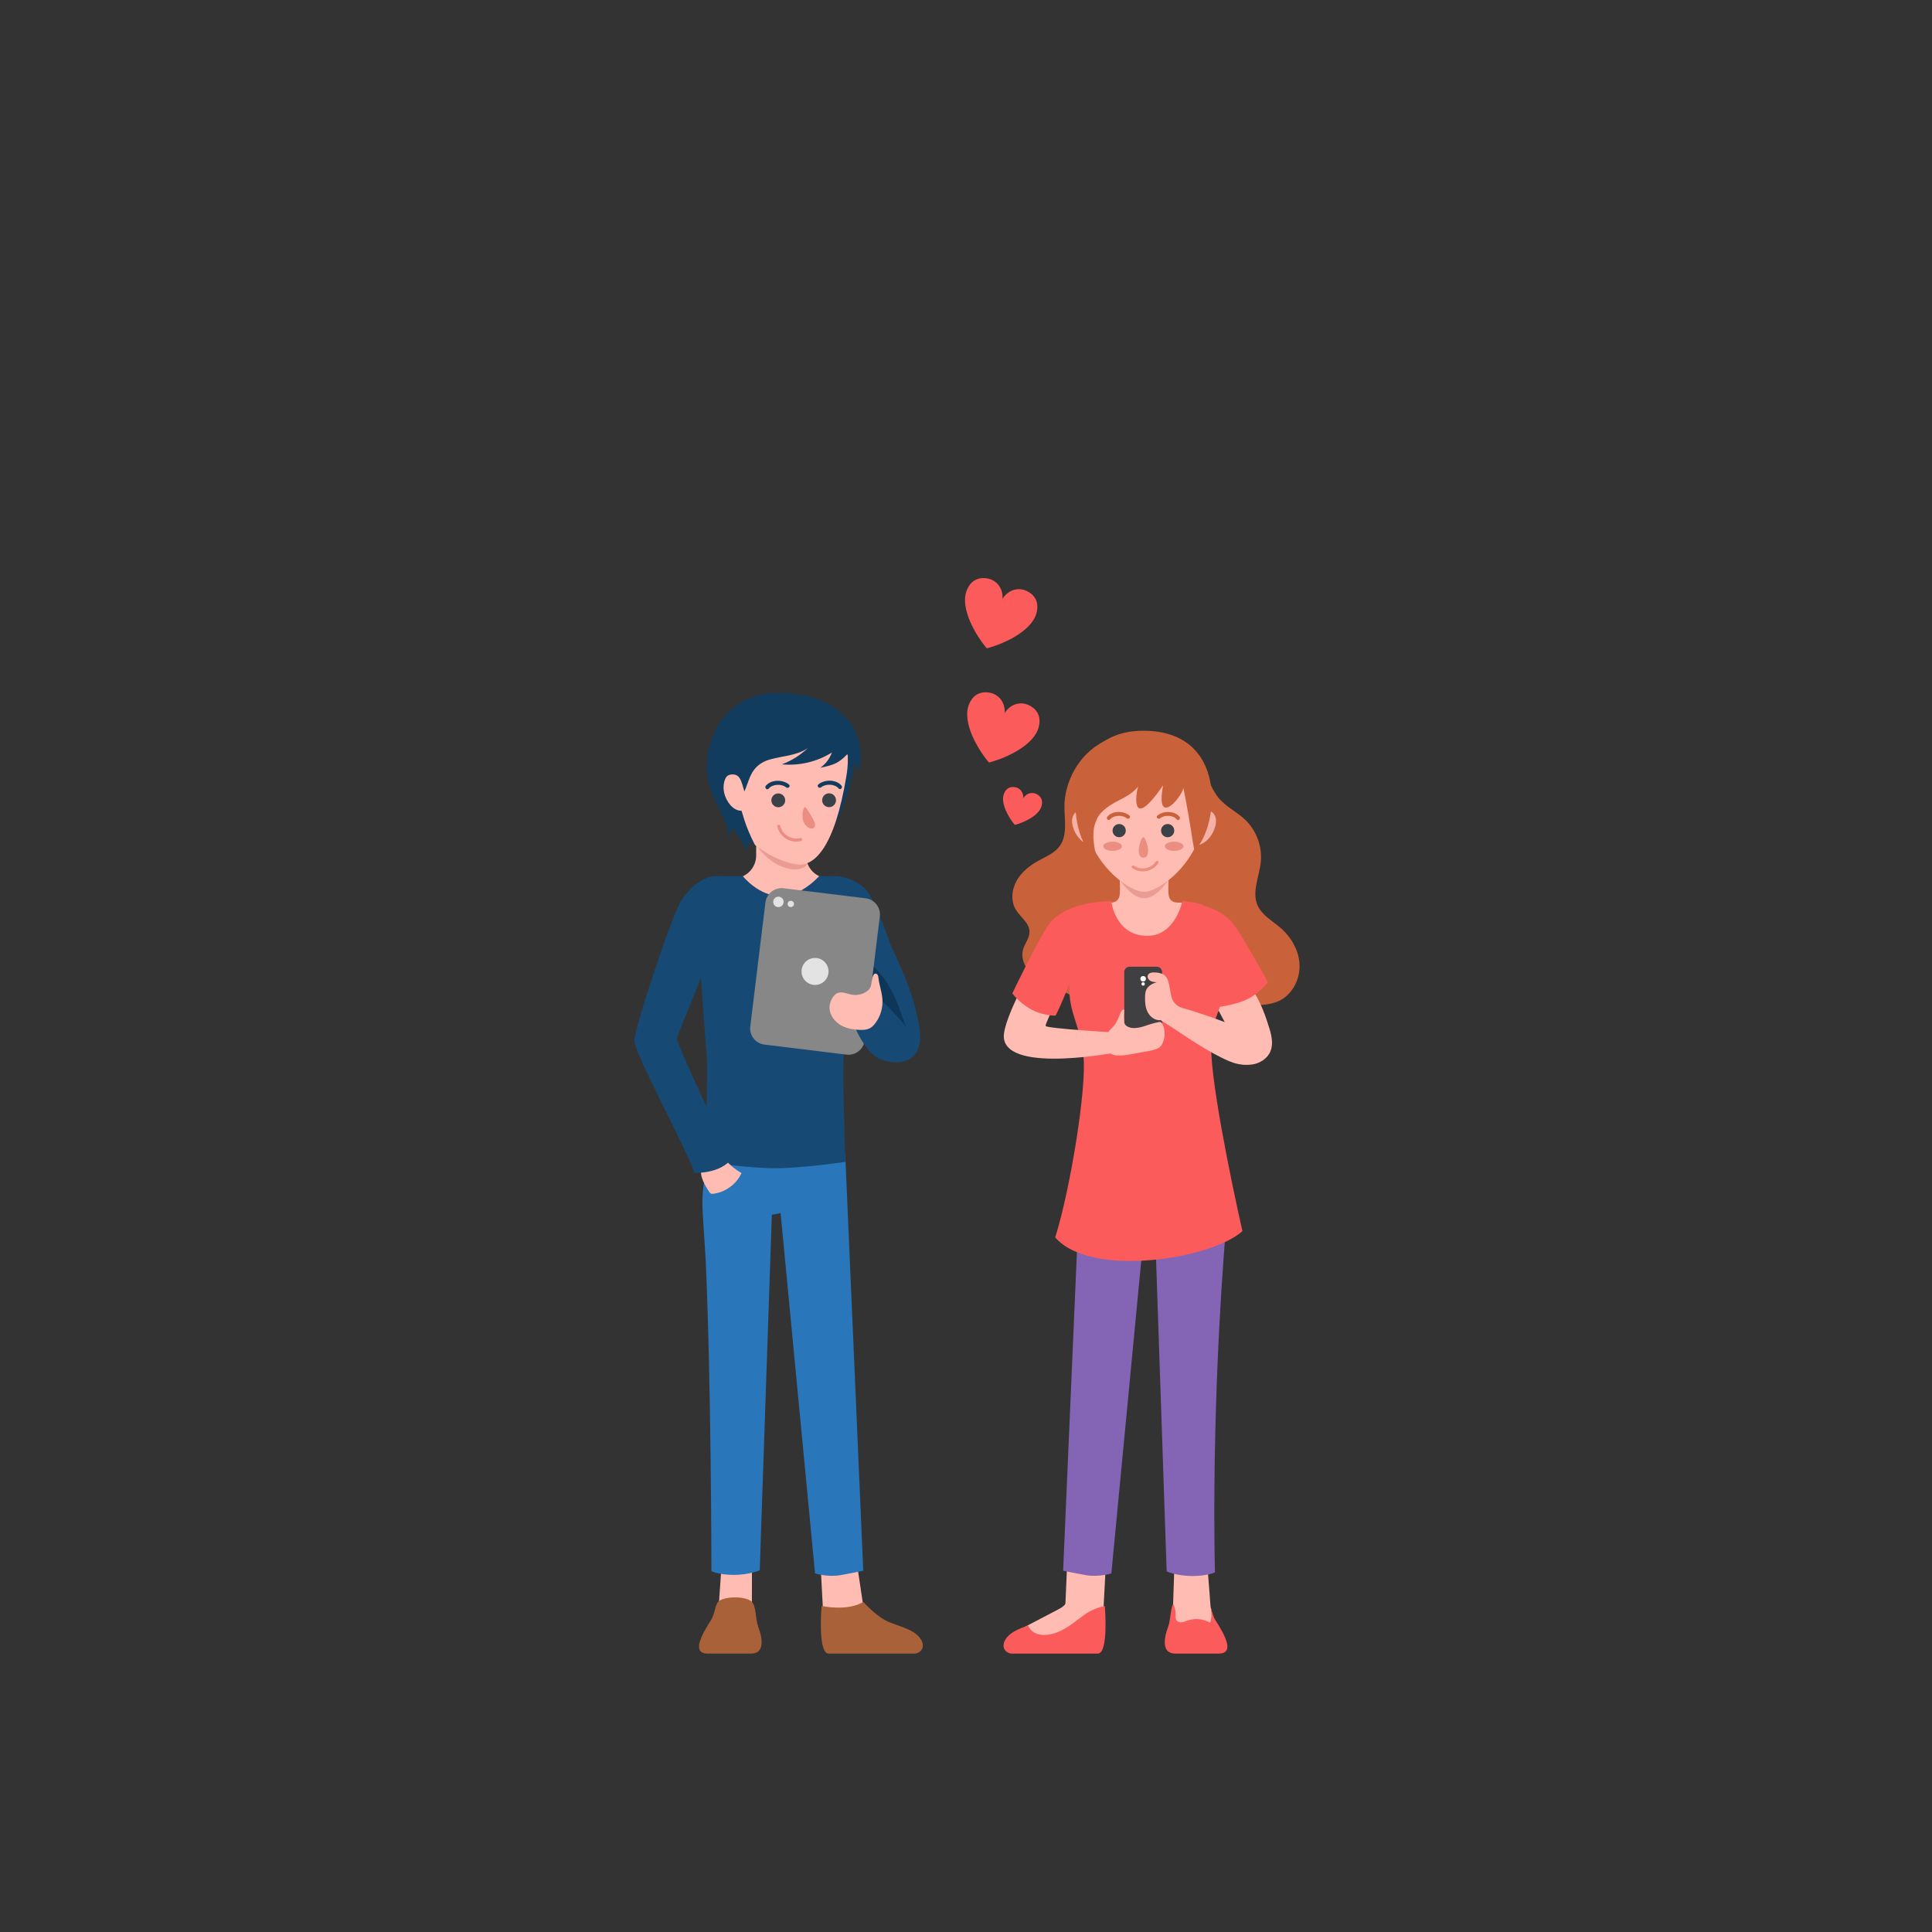 <?xml version="1.0" encoding="utf-8"?>
<!-- Generator: Adobe Illustrator 16.0.3, SVG Export Plug-In . SVG Version: 6.00 Build 0)  -->
<!DOCTYPE svg PUBLIC "-//W3C//DTD SVG 1.1//EN" "http://www.w3.org/Graphics/SVG/1.1/DTD/svg11.dtd">
<svg version="1.1" xmlns="http://www.w3.org/2000/svg" xmlns:xlink="http://www.w3.org/1999/xlink" x="0px" y="0px" width="500px"
	 height="500px" viewBox="0 0 500 500" enable-background="new 0 0 500 500" xml:space="preserve">
<rect x="0" y="0" width="500" height="500" fill="#333333" stroke="none"/>
<g id="BACKGROUND">
	<rect opacity="0" fill="none" width="500" height="500"/>
</g>
<g id="OBJECTS">
	<g>
		<g>
			<path opacity="0" fill="#FFE0D1" d="M425.865,317.478c-10.313,7.432-14.459,22.461-9.065,33.97
				c5.395,11.51,19.944,17.935,31.967,13.809c10.988-3.771,18.416-15.596,17.687-27.189
				C465.108,316.693,443.403,304.84,425.865,317.478z"/>
			<g opacity="0">
				<path fill="#FFE0D1" d="M105.908,351.845c-1.323,9.115-6.761,17.004-11.435,24.942c-8.208,13.942-13.959,31.453-12.274,46.966
					h326.976c3.912-8.374,4.965-17.919,1.457-28.276c-4.225-12.473-13.539-22.696-17.969-35.097
					c-5.181-14.501-2.925-31.446,5.869-44.087c5.298-7.614,12.641-13.538,18.789-20.484c17.32-19.568,22.323-53.985,1.444-69.701
					c-8.799-6.623-19.294-8.931-29.375-12.665c-14.794-5.479-18.512-12.97-25.255-26.849c-9.951-20.481-28.79-36.449-50.624-42.91
					c-21.834-6.461-46.329-3.316-65.823,8.452c-12.93,7.806-23.44,18.991-35.493,28.092c-36.641,27.667-80.125,2.045-117.352,22.371
					c-30.739,16.783-36.732,62.41-17.917,91.947C88.746,313.103,109.068,330.07,105.908,351.845z"/>
				<path fill="#FFE0D1" d="M158.491,133.118c-10.085,5.182-18.681,14.506-20.162,25.748c-0.478,3.628-0.165,7.484,1.669,10.65
					c1.676,2.895,4.481,4.98,7.458,6.505c8.506,4.355,18.608,4.604,28.005,2.869c13.606-2.513,26.875-9.437,34.551-20.95
					c5.142-7.712,7.008-19.187,0.266-25.548C196.847,119.715,172.997,125.662,158.491,133.118z"/>
				<g>
					<path fill="#FFFFFF" d="M309.581,140.386h120.341c1.8-3.263,3.126-6.968,3.292-10.69c0.166-3.723-1.902-7.83-5.525-8.704
						c-2.121-0.512-4.323,0.14-6.493,0.369c-2.169,0.229-4.715-0.163-5.856-2.022c-0.584-0.951-0.682-2.109-0.947-3.193
						c-0.814-3.33-3.431-6.16-6.687-7.232s-7.042-0.352-9.676,1.842c-1.482,1.235-2.825,2.991-4.752,3.084
						c-1.791,0.086-3.254-1.321-4.557-2.552c-7.318-6.917-17.034-11.246-27.07-12.063c-6.255-0.509-12.842,0.402-18.06,3.889
						c-5.218,3.487-8.734,9.913-7.569,16.079c0.332,1.756,0.857,3.966-0.591,5.013c-0.555,0.401-1.27,0.493-1.952,0.54
						c-3.751,0.258-7.559-0.442-11.26,0.22C315.236,126.216,309.714,133.295,309.581,140.386z"/>
					<path fill="#FFFFFF" d="M218.072,213.428H97.73c-1.799-3.264-3.126-6.968-3.292-10.691s1.903-7.829,5.525-8.704
						c2.121-0.512,4.323,0.14,6.493,0.369s4.715-0.163,5.856-2.022c0.584-0.951,0.682-2.109,0.947-3.193
						c0.814-3.33,3.431-6.16,6.687-7.232c3.256-1.072,7.042-0.351,9.676,1.843c1.482,1.235,2.825,2.991,4.752,3.083
						c1.791,0.086,3.254-1.32,4.557-2.552c7.318-6.917,17.034-11.246,27.07-12.063c6.255-0.51,12.842,0.402,18.06,3.889
						c5.218,3.487,8.734,9.913,7.568,16.08c-0.332,1.756-0.857,3.966,0.591,5.013c0.555,0.401,1.27,0.492,1.953,0.54
						c3.75,0.258,7.559-0.443,11.26,0.22C212.416,199.258,217.938,206.337,218.072,213.428z"/>
					<path fill="#FFFFFF" d="M235.978,113.32c3.034-2.307,5.896-5.695,5.833-9.825c-0.048-3.15-1.843-5.971-4.031-7.897
						c-5.319-4.684-13.371-4.805-18.797-0.282c-1.97,1.643-5.647,6.575-8.445,5.417c-2.084-0.864-2.167-4.084-2.75-6.523
						c-0.947-3.966-4.121-6.888-7.588-8.019s-7.187-0.709-10.701,0.216c-4.024,1.059-7.539,3.838-11.4,4.98
						c-3.594,1.063-2.827,1.883-5.071-2.205c-1.051-1.914-2.942-3.031-4.85-3.639c-7.919-2.525-16.233,2.412-22.401,8.609
						c-1.941,1.95-3.848,4.094-6.278,5.104c-6.476,2.693-13.953,0.293-20.808,3.112c-4.889,2.01-12.361,5.246-14.848,10.953H235.978
						z"/>
					<path fill="#FFFFFF" d="M406.103,226.406c2.768-2.104,5.378-5.195,5.321-8.963c-0.044-2.874-1.682-5.447-3.677-7.205
						c-4.853-4.273-12.198-4.384-17.148-0.257c-1.797,1.498-5.152,5.999-7.704,4.941c-1.901-0.788-1.977-3.726-2.508-5.951
						c-0.864-3.618-3.76-6.284-6.922-7.315c-3.163-1.031-6.556-0.647-9.762,0.197c-3.671,0.966-6.877,3.501-10.4,4.543
						c-3.279,0.969-2.579,1.717-4.626-2.012c-0.958-1.746-2.684-2.765-4.424-3.32c-7.224-2.303-14.809,2.2-20.436,7.854
						c-1.771,1.779-3.51,3.735-5.728,4.657c-5.908,2.456-12.729,0.267-18.982,2.838c-4.46,1.834-11.276,4.786-13.545,9.992H406.103z
						"/>
				</g>
			</g>
		</g>
		<ellipse fill="none" cx="257.966" cy="416.188" rx="212.45" ry="15.505"/>
		<g>
			<path fill="#C9613A" d="M275.474,208.556c-0.032,3.585,0.866,7.581-1.269,10.461c-1.306,1.761-3.452,2.634-5.375,3.688
				c-2.299,1.261-4.454,2.944-5.735,5.231c-1.281,2.288-1.547,5.259-0.192,7.503c1.18,1.955,3.521,3.427,3.534,5.709
				c0.009,1.591-1.167,2.923-1.63,4.446c-0.971,3.202,1.42,6.535,4.275,8.28c2.855,1.743,6.222,2.51,9.083,4.243
				c3.646,2.21,6.29,5.879,10.094,7.805c5.148,2.606,11.385,1.521,16.829-0.395c5.443-1.915,10.719-4.623,16.463-5.169
				c3.187-0.304,6.553,0.046,9.447-1.323c3.364-1.592,5.396-5.398,5.328-9.119c-0.067-3.721-2.03-7.258-4.835-9.703
				c-2.156-1.879-4.911-3.33-6.046-5.955c-1.507-3.485,0.464-7.4,0.847-11.178c0.407-4.011-1.138-8.174-4.061-10.95
				c-2.167-2.057-5.012-3.37-6.902-5.684c-1.573-1.925-2.344-4.377-3.697-6.462c-2.392-3.686-6.486-6-10.732-7.13
				c-3.508-0.933-7.12-1.106-10.729-1.227c-3.126-0.104-2.485-0.768-4.345,0.168C278.633,195.417,275.522,202.951,275.474,208.556z"
				/>
			<path fill="#FFBCB3" d="M328.544,266.244c0.571,1.896,1.002,3.98,0.255,5.813c-0.78,1.914-2.767,3.165-4.814,3.445
				s-4.134-0.293-5.99-1.205c1.38-2.429,0.873-5.511-0.228-8.078s-2.742-4.893-3.655-7.533c-0.163-0.471-0.303-0.982-0.167-1.463
				c0.229-0.811,1.126-1.208,1.931-1.461c2.628-0.824,6.443-2.157,8.333,0.552C326.205,259.177,327.546,262.937,328.544,266.244z"/>
			<path fill="#FFBCB3" d="M275.415,415.47c-0.558,0.534-1.251,0.898-1.935,1.255c-2.66,1.389-5.319,2.777-7.979,4.166
				c-0.691,0.361-1.494,0.928-1.371,1.697c0.101,0.627,0.771,0.973,1.373,1.175c3.254,1.095,6.816,0.869,10.175,0.157
				c2.173-0.46,4.36-1.146,6.107-2.518c1.748-1.372,2.994-3.545,2.766-5.755c-0.096-0.929-0.478-1.869-1.224-2.431
				c-0.789-0.594-1.848-0.676-2.833-0.616c-1.097,0.067-2.537,0.199-3.517,0.746C276.169,413.796,276.078,414.835,275.415,415.47z"
				/>
			<polygon fill="#FFBCB3" points="286.115,406.25 285.54,417.103 275.674,416.32 276.229,403.619 			"/>
			<polygon fill="#FFBCB3" points="303.937,404.914 303.42,420.768 314.766,422.224 313.292,415.768 312.381,403.989 			"/>
			<g>
				<g>
					<path fill="#8465B5" d="M314.93,297.072c0,0,2.747,7.684,2.715,13.812c-0.014,2.627-0.842,12.792-1.03,15.415
						c-3.26,45.365-2.182,80.629-2.182,80.629s-2.043,0.949-5.817,0.947c-3.969-0.002-6.684-1.182-6.684-1.182l-3.11-91.619
						l-2.383-0.128l-8.821,92.254c0,0-3.264,1.023-6.561,0.447c-3.495-0.609-5.919-1.15-5.919-1.15l4.658-107.558L314.93,297.072z"
						/>
				</g>
			</g>
			<g>
				<path fill="#FFBCB3" d="M302.41,227.814v-11.92h-12.602v11.92c0,3.198,0.605,5.79-2.592,5.79c-3.146,0-8.988,2.592-8.988,5.79
					v10.796h35.761v-10.796c0-3.198-2.592-5.79-5.79-5.79h-3.198C301.804,233.604,302.41,231.012,302.41,227.814z"/>
				<path fill="#EB9C92" d="M289.808,227.819c4.581,6.162,8.004,6.213,12.602-0.046v-8.667h-12.602V227.819z"/>
			</g>
			<g>
				<g>
					<path fill="#F5B0A7" d="M314.186,214.808c-1.131,2.738-3.405,4.086-4.757,3.944c-1.075-0.112-1.52-2.121-1.128-4.36
						c0.392-2.24,1.577-3.89,3.278-4.519C313.315,209.231,315.793,210.917,314.186,214.808z"/>
					<path fill="#F5B0A7" d="M277.964,214.808c1.131,2.738,3.405,4.086,4.756,3.944c1.075-0.112,1.52-2.121,1.128-4.36
						c-0.392-2.24-1.577-3.89-3.278-4.519C278.835,209.231,276.357,210.917,277.964,214.808z"/>
					<path fill="#FFBCB3" d="M296.075,189.783c-10.145,0-16.167,5.315-15.851,19.007c0.321,13.871,11.835,22.018,15.851,22.018
						c4.015,0,15.529-8.147,15.85-22.018C312.242,195.098,306.219,189.783,296.075,189.783z"/>
				</g>
				<circle fill="#3A4147" cx="289.644" cy="214.965" r="1.708"/>
				<circle fill="#3A4147" cx="302.188" cy="214.965" r="1.708"/>
				<path fill="#EC8D82" d="M297.125,220.128c0,1.398-0.542,1.838-1.209,1.838c-0.668,0-1.21-0.44-1.21-1.838
					s0.701-3.455,1.21-3.455C296.314,216.673,297.125,218.73,297.125,220.128z"/>
				<g>
					<g>
						<path fill="#EC8D82" d="M293.05,224.677c-0.174-0.119-0.22-0.356-0.101-0.531c0.118-0.174,0.355-0.22,0.53-0.102
							c1.859,1.262,4.398,0.776,5.661-1.083c0.118-0.174,0.356-0.22,0.53-0.102c0.175,0.119,0.22,0.356,0.102,0.531
							C298.273,225.599,295.258,226.176,293.05,224.677z"/>
					</g>
				</g>
				<g>
					<path fill="#C9613A" d="M304.551,212.065c-0.97-1.156-3.207-1.216-4.307-0.296c-0.489,0.409-1.197-0.292-0.705-0.705
						c1.499-1.254,4.373-1.306,5.717,0.296C305.666,211.849,304.964,212.557,304.551,212.065L304.551,212.065z"/>
				</g>
				<g>
					<g>
						<path fill="#C9613A" d="M287.28,212.065c0.97-1.156,3.208-1.216,4.307-0.296c0.489,0.409,1.197-0.292,0.705-0.705
							c-1.499-1.254-4.372-1.306-5.716,0.296C286.166,211.849,286.867,212.557,287.28,212.065L287.28,212.065z"/>
					</g>
				</g>
			</g>
			<g>
				<ellipse fill="#EC8D82" cx="287.943" cy="219.019" rx="2.41" ry="1.19"/>
				<ellipse fill="#EC8D82" cx="303.869" cy="219.019" rx="2.41" ry="1.19"/>
			</g>
			<path fill="#FB5B5B" d="M313.532,269.372c1-9.166,2.837-6.396,2.713-14.635c-0.122-8.056-3.694-6.677-2.248-14.097
				c0.66-3.386-1.681-6.322-3.489-6.734c-2.825-0.643-4.504-0.735-4.504-0.735s-1.783,9.024-9.08,9.024
				c-8.385,0-9.331-9.024-9.331-9.024s-3.479,0.092-6.305,0.735c-1.808,0.412-4.149,3.348-3.489,6.734
				c1.447,7.42-0.984,5.744-1.106,13.8c-0.125,8.239,2.713,9.959,3.713,19.125c0.837,7.676-3.296,33.888-7.321,46.673
				c9.205,10.646,40.521,5.583,48.458-1.626C318.664,305.967,312.695,277.048,313.532,269.372z"/>
			<g>
				<g>
					<path fill="#D6608E" d="M302.285,273.913c0,0,0.274-0.293,0.712-0.696C302.556,273.657,302.285,273.913,302.285,273.913z"/>
				</g>
			</g>
			<path fill="#FFBCB3" d="M268.897,247.321c0,0-9.48,16.279-9.105,21.18c0.738,9.642,30.525,3.624,30.525,3.624l-1.033-4.847
				c0,0-18.469-1.102-18.675-1.765c-0.24-0.774,6.268-13.176,6.268-13.176L268.897,247.321z"/>
			<path fill="#FB5B5B" d="M283.584,233.544c0,0-8.358,0.583-12.129,5.684c-2.684,3.63-9.452,17.837-9.452,17.837
				s1.403,2.11,4.502,3.968c2.969,1.779,6.618,1.89,6.684,1.787c0.596-0.926,5.234-11.484,6.322-16.339
				C280.974,239.951,283.584,233.544,283.584,233.544z"/>
			<path fill="#FB5B5B" d="M307.148,233.544c0,0,8.359,0.583,12.129,5.684c2.684,3.63,8.866,14.948,8.866,14.948
				s-1.403,2.109-4.502,3.967c-2.969,1.779-8.271,2.53-8.337,2.428c-0.597-0.926-2.995-9.234-4.083-14.089
				C309.758,239.951,307.148,233.544,307.148,233.544z"/>
			<g>
				<path fill="#404042" d="M292.324,250.19h7.049c0.76,0,1.376,0.616,1.376,1.376v18.037c0,0.76-0.616,1.376-1.376,1.376h-7.049
					c-0.76,0-1.376-0.616-1.376-1.376v-18.037C290.947,250.806,291.563,250.19,292.324,250.19z"/>
				<circle fill="#FFFFFF" cx="295.848" cy="253.308" r="0.714"/>
				<circle fill="#FFFFFF" cx="295.848" cy="254.646" r="0.436"/>
			</g>
			<path fill="#FFBCB3" d="M290.947,261.248c0,0-0.135,2.271,0,3.33c0.134,1.05,1.823,2.175,5.401,0.925
				c1.046-0.365,2.668-0.856,3.763-1.026c0.846-0.132,1.782,2.642,1,4.88c-0.626,1.791-0.965,2.209-5.429,2.929
				c-1.952,0.315-6.197,1.434-7.961,0.54c-1.878-0.951-2.468-4.424-0.267-6.455C290.036,263.987,289.553,261.368,290.947,261.248z"
				/>
			<path fill="#C9613A" d="M283.607,221.245c-0.911-4.403-0.945-6.828,0.382-9.509c0.951-1.92,3.441-3.524,5.356-4.483
				s3.848-2.026,5.211-3.679c-0.639,1.762-2.046,12.017,6.459-0.347c-2.031,10.733,4.365,3.823,5.264,0.74
				c2.154,11.037,2.012,12.028,2.836,16.242c6.47-6.408,8.833-31.097-13.2-31.097C272.92,189.112,276.716,219.308,283.607,221.245z"
				/>
			<path fill="#FB5B5B" d="M285.923,415.618c0,0-0.011,0.003-0.032,0.007c-1.914,0.408-3.741,1.172-5.322,2.324
				c-0.787,0.574-1.56,1.174-2.338,1.752c-2.186,1.624-4.601,3.148-7.312,3.395c-1.01,0.092-2.057-0.007-2.975-0.438
				c-0.842-0.396-1.544-1.108-1.857-1.979c-2.187,0.774-4.497,1.644-5.71,3.357c-1.558,2.198-0.095,3.91,1.565,3.91
				c1.66,0,19.29,0,22.167,0S285.923,415.618,285.923,415.618z"/>
			<path fill="#FB5B5B" d="M314.588,419.362c-0.749-1.172-0.965-2.54-1.296-3.595c0.031,0.217,0.06,0.433,0.086,0.647
				c0.146,1.188,0.281,2.452-0.243,3.527c-1.719-0.994-3.873-1.203-5.751-0.559c-0.501,0.172-0.991,0.402-1.518,0.463
				c-0.527,0.062-1.122-0.091-1.414-0.533c-0.268-0.406-0.217-0.935-0.21-1.421c0.01-0.719-0.104-1.439-0.33-2.122
				c-0.076-0.229-0.195-0.447-0.321-0.663c-0.733,1.454-0.63,4.186-1.265,5.862c-1.392,3.68-1.392,6.976,1.79,6.976
				c5.667,0,8.882,0,11.268,0C319.692,427.945,316.937,423.039,314.588,419.362z"/>
			<path fill="#FFBCB3" d="M300.367,264.011c-1.359,0.15-2.664-0.788-3.309-1.994c-0.646-1.205-0.75-2.624-0.721-3.99
				c0.016-0.793,0.088-1.631,0.551-2.273c0.567-0.787,1.54-1.301,2.475-1.559c-0.588-0.033-1.203-0.075-1.704-0.386
				c-0.5-0.31-0.83-0.981-0.559-1.504c0.275-0.533,0.981-0.646,1.582-0.644c1.081,0.005,2.251,0.22,2.979,1.02
				c0.554,0.608,0.757,1.45,0.926,2.256c0.189,0.906,0.361,1.816,0.514,2.729c0.257,1.534,1.385,2.759,2.88,3.186
				c5.564,1.588,10.987,3.591,16.372,5.73c1.023,0.407,2.055,0.831,2.936,1.491c0.881,0.66,1.609,1.592,1.8,2.676
				c0.277,1.572-0.669,3.197-2.042,4.012c-1.373,0.815-3.079,0.915-4.643,0.598c-1.564-0.316-3.022-1.017-4.451-1.728
				C310.467,270.901,305.569,267.248,300.367,264.011z"/>
		</g>
		<g>
			<polygon fill="#FFBCB3" points="212.433,406.25 213.008,417.103 223.411,415.618 221.684,404.085 			"/>
			<path fill="#A86138" d="M223.411,414.583c1.573,1.705,3.938,3.814,5.755,4.78c2.606,1.386,7.123,2.016,9.004,4.672
				c1.558,2.198,0.095,3.91-1.565,3.91c-1.66,0-19.29,0-22.167,0s-1.813-12.327-1.813-12.327S219.176,417.103,223.411,414.583z"/>
			<polygon fill="#FFBCB3" points="194.611,404.914 194.574,420.951 188.375,422.224 185.844,418.046 186.76,404.825 			"/>
			<path fill="#A86138" d="M194.432,427.945c-5.667,0-8.882,0-11.269,0c-4.308,0-1.553-4.906,0.795-8.582
				c1.193-1.868,1.034-4.234,2.143-5.036c1.716-1.242,6.983-1.28,8.472,0.227c1.164,1.179,0.919,4.492,1.648,6.416
				C197.613,424.649,197.613,427.945,194.432,427.945z"/>
			<g>
				<path fill="#2A76BA" d="M183.595,299.692c0,0-1.85,5.57-1.819,11.698c0.014,2.628,0.741,12.283,0.86,14.91
					c1.434,31.539,1.478,80.335,1.478,80.335s2.043,0.949,5.817,0.947c3.969-0.002,6.684-1.183,6.684-1.183l3.135-92.037
					l2.265-0.396l8.915,93.233c0,0,3.264,1.023,6.561,0.447c3.495-0.609,5.919-1.15,5.919-1.15l-4.658-107.558L183.595,299.692z"/>
			</g>
			<path fill="#164974" d="M215.68,226.747c0,0,5.276-0.078,8.466,3.568c3.452,3.945,8.737,21.695,8.737,21.695
				s1.394,1.305-2.224,3.431c-3.465,2.036-7.548,2.123-7.681,2.17c-0.272,0.097-6.021-8.087-6.623-15.834
				C215.753,234.028,215.68,226.747,215.68,226.747z"/>
			<path fill="#164974" d="M228.161,274.263c2.771,0.92,6.186,1.098,8.252-0.964c2.035-2.03,1.911-5.33,1.399-8.157
				c-1.822-10.065-5.179-15.418-9.963-26.595c-2.408,1.492-2.972,6.939-2.959,9.772c0.025,5.316-0.531,10.635-1.653,15.831
				c-0.396,1.833,0.516,0.086-0.731,1.518C221.149,267.226,224.939,273.192,228.161,274.263z"/>
			<path fill="#0D3759" d="M234.514,266.058c-1.027-3.129-2.073-6.268-3.536-9.18c-1.463-2.911-3.373-5.609-5.856-7.509
				c-0.095,1.635-0.19,3.27-0.286,4.904c-0.087,1.492-0.197,1.939,0.92,2.766c2.132,1.578,4.108,3.459,5.908,5.473
				C232.571,263.527,233.931,264.775,234.514,266.058z"/>
			<path fill="#FFBCB3" d="M208.6,221.393v-12.207h-12.904v12.207c0,3.275-2.655,5.93-5.929,5.93l0,0
				c-3.275,0-5.929,2.654-5.929,5.929v11.057h36.621v-11.057c0-3.274-2.654-5.929-5.929-5.929h0
				C211.254,227.322,208.6,224.667,208.6,221.393z"/>
			<path fill="#EB9C92" d="M208.977,223.466c0,0-0.001-0.009-0.001-0.011c-0.239-0.643-0.376-1.336-0.376-2.063v-2.545v-8.315
				h-12.904c0,0,0,6.016,0,8.17C200.589,225.771,207.797,226.154,208.977,223.466z"/>
			<path fill="#164974" d="M216.047,226.747h-4.058c0,0-4.575,5.214-9.876,5.214c-5.72,0-9.876-5.214-9.876-5.214h-6.998
				c-4.144,0-5.379,5.879-4.896,9.995c0,0,1.708,27.593,2.56,36.305c0.422,4.325-0.553,27.643-0.553,27.643
				s11.29,1.646,18.278,1.646c7.204,0,18.171-1.646,18.171-1.646s-0.839-23.317-0.416-27.643c0.852-8.712,4.541-38.568,4.541-38.568
				C223.407,230.362,220.191,226.747,216.047,226.747z"/>
			<path fill="#FFBCB3" d="M183.587,308.496c0.123,0.175,0.262,0.354,0.461,0.428c0.151,0.056,0.318,0.043,0.479,0.025
				c3.153-0.353,6.053-2.456,7.367-5.344c-1.558-0.918-2.976-2.075-4.188-3.417c-0.247-0.273-0.518-0.572-0.882-0.62
				c-0.209-0.027-0.418,0.034-0.62,0.095c-1.527,0.458-4.032,1.19-4.659,2.894C180.92,304.257,182.627,307.135,183.587,308.496z"/>
			<path fill="#164974" d="M185.791,226.747c-3.942-0.219-7.297,3.155-9.411,6.182c-2.31,3.308-12.204,33.151-12.203,36.377
				c0,3.396,14.154,29.369,15.552,34.24c4.301,0.025,7.519-1.288,9.317-3.268c-3.979-9.262-13.843-30.052-13.833-31.404
				c0.012-1.497,8.623-20.033,9.609-26.695C185.491,237.669,186.091,231.321,185.791,226.747z"/>
			<g>
				<path fill="#878787" d="M219.073,272.936l-21.231-2.597c-2.312-0.282-3.956-2.385-3.673-4.697l3.924-32.089
					c0.282-2.312,2.386-3.957,4.697-3.674l21.23,2.597c2.312,0.283,3.957,2.385,3.674,4.697l-3.924,32.089
					C223.488,271.573,221.385,273.219,219.073,272.936z"/>
				<circle fill="#E3E3E3" cx="210.932" cy="251.408" r="3.494"/>
				<circle fill="#E3E3E3" cx="201.453" cy="233.409" r="1.351"/>
				<circle fill="#E3E3E3" cx="204.656" cy="233.94" r="0.812"/>
			</g>
			<g>
				<path fill="#113C5E" d="M221.411,196.002c-0.764,6.011-3.352,15.17-7.027,19.988c0.483-1.246,0.535-2.611,0.581-3.947
					c0.185-5.385,0.369-10.775,0.189-16.161c-0.011-0.317-0.02-0.647,0.114-0.935c0.11-0.236,0.307-0.419,0.506-0.589
					c0.777-0.663,1.651-1.212,2.586-1.623C220.625,191.738,221.551,194.892,221.411,196.002z"/>
				<g>
					<g>
						<g>
							<path fill="#FFBCB3" d="M204.611,181.667c-11.166-1.322-18.44,8.281-18.687,17.201c-0.424,15.372,12.91,23.813,20.289,24.844
								c4.517,0.632,9.809-4.342,12.861-23.05C220.851,189.782,215.776,182.99,204.611,181.667z"/>
						</g>
					</g>
					<path fill="#113C5E" d="M214.659,198.139c-0.778,0.226-1.579,0.397-2.354,0.55c1.371-0.964,2.431-2.364,2.987-3.945
						c-3.821,2.402-8.448,3.497-12.94,3.063c2.49-0.922,4.786-2.364,6.698-4.208c-2.893,2.005-6.571,2.024-9.849,2.968
						c-1.607,0.463-3.054,1.324-4.064,2.676c-1.229,1.644-1.647,3.743-2.491,5.593c-0.135-0.457-0.271-0.913-0.406-1.37
						c-0.274-0.926-0.606-2.22-1.491-2.757c-0.747-0.453-2.18-0.405-2.749,0.341c-0.647,0.85-0.817,2.388-0.71,3.411
						c0.115,1.106,0.545,2.166,1.144,3.104c0.772,1.212,2.009,2.312,3.444,2.249c0.145,0,0.766,3.56,3.476,8.814
						c-0.827-0.146-1.671-0.978-1.671-0.978s0.228,0.493-0.436,2.498c-1.055-2.562-2.463-3.928-3.68-6.12
						c-0.112,0.935-0.468,1.84-1.023,2.601c-0.101-3.929-2.627-7.314-4.113-10.953c-2.259-5.535-1.95-11.486,0.746-16.811
						c2.833-5.596,8.284-9.062,14.514-9.44c4.104-0.25,8.291,0.136,12.145,1.57c3.517,1.308,6.927,3.812,8.88,7.054
						c0.985,1.635,1.642,3.726,1.904,5.618c0.144,1.038,0.172,2.091,0.083,3.135c-0.044,0.521-0.119,1.041-0.222,1.554
						c-0.071,0.35-0.417,1.049-0.357,1.382c-0.302-1.691-1.225-3.265-2.555-4.352c-0.082-0.067-0.176-0.136-0.281-0.126
						c-0.1,0.008-0.179,0.085-0.25,0.157C217.684,196.809,216.557,197.588,214.659,198.139z"/>
				</g>
				<path fill="#EC8D82" d="M210.438,212.002c0.681,1.308,0.615,2.057,0.067,2.343c-0.61,0.32-1.786-0.114-2.447-1.433
					c-0.709-1.312-0.311-3.798,0.219-3.99C208.613,208.782,209.703,210.704,210.438,212.002z"/>
				<g>
					<g>
						<path fill="#EC8D82" d="M207.271,217.671c0.215-0.052,0.348-0.268,0.296-0.483c-0.051-0.215-0.268-0.348-0.482-0.296
							c-2.29,0.549-4.6-0.867-5.149-3.157c-0.051-0.215-0.267-0.348-0.482-0.296c-0.215,0.052-0.348,0.268-0.296,0.483
							C201.808,216.642,204.551,218.323,207.271,217.671z"/>
					</g>
				</g>
				<circle fill="#3A4147" cx="201.419" cy="207.125" r="1.791"/>
				<circle fill="#3A4147" cx="214.565" cy="207.098" r="1.791"/>
				<g>
					<path fill="#113C5E" d="M217.036,204.054c-1.019-1.21-3.364-1.268-4.515-0.301c-0.511,0.43-1.256-0.304-0.74-0.737
						c1.568-1.318,4.58-1.379,5.992,0.298C218.204,203.824,217.47,204.569,217.036,204.054L217.036,204.054z"/>
				</g>
				<g>
					<path fill="#113C5E" d="M198.936,204.091c1.014-1.214,3.358-1.281,4.513-0.319c0.513,0.428,1.254-0.309,0.737-0.74
						c-1.574-1.312-4.585-1.36-5.991,0.323C197.767,203.867,198.503,204.608,198.936,204.091L198.936,204.091z"/>
				</g>
			</g>
			<path fill="#164974" d="M221.534,266.469c0,0,1.229,2.693,2.391,4.134c1.162,1.439,4.254-2.726,4.254-2.726l-1.418-3.854
				L221.534,266.469z"/>
			<path fill="#FFBCB3" d="M227.183,252.387c-0.015-0.031-0.032-0.062-0.051-0.092c-0.161-0.258-0.509-0.43-0.777-0.285
				c-0.121,0.064-0.205,0.182-0.276,0.299c-0.721,1.198-0.285,2.968-1.324,3.906c-1.109,1.003-2.722,1.466-4.193,1.221
				c-1.34-0.224-2.758-0.974-3.969-0.358c-0.476,0.242-0.833,0.667-1.119,1.117c-0.36,0.566-0.632,1.197-0.742,1.859
				c-0.319,1.928,0.81,3.894,2.426,4.992s3.63,1.455,5.584,1.489c1.533,0.027,2.537-0.223,3.543-1.421
				c1.338-1.595,2.071-3.667,2.103-5.743c0.033-2.164-0.784-4.089-1.034-6.199C227.322,252.905,227.298,252.627,227.183,252.387z"/>
		</g>
		<g>
			<path fill="#FB5B5B" d="M269.587,208.501c0.349-1.427-0.197-2.478-1.43-3.047c-1.011-0.467-2.451-0.273-3.328,1.116
				c0.087-1.64-0.975-2.631-2.07-2.834c-1.335-0.249-2.388,0.293-2.929,1.659c-0.979,2.471,1.227,6.244,2.798,8.087
				C264.977,212.886,268.957,211.083,269.587,208.501z"/>
			<path fill="#FB5B5B" d="M268.836,188.109c0.646-2.646-0.366-4.593-2.651-5.648c-1.875-0.866-4.542-0.506-6.168,2.068
				c0.162-3.04-1.807-4.876-3.837-5.253c-2.474-0.46-4.426,0.543-5.428,3.075c-1.814,4.58,2.273,11.572,5.187,14.99
				C260.291,196.237,267.668,192.895,268.836,188.109z"/>
			<path fill="#FB5B5B" d="M268.274,158.549c0.646-2.646-0.366-4.593-2.651-5.648c-1.875-0.866-4.542-0.505-6.168,2.068
				c0.161-3.04-1.808-4.876-3.837-5.253c-2.475-0.46-4.426,0.543-5.429,3.075c-1.814,4.58,2.273,11.573,5.187,14.99
				C259.728,166.677,267.106,163.334,268.274,158.549z"/>
		</g>
	</g>
</g>
<g id="DESIGNED_BY_FREEPIK">
</g>
</svg>
